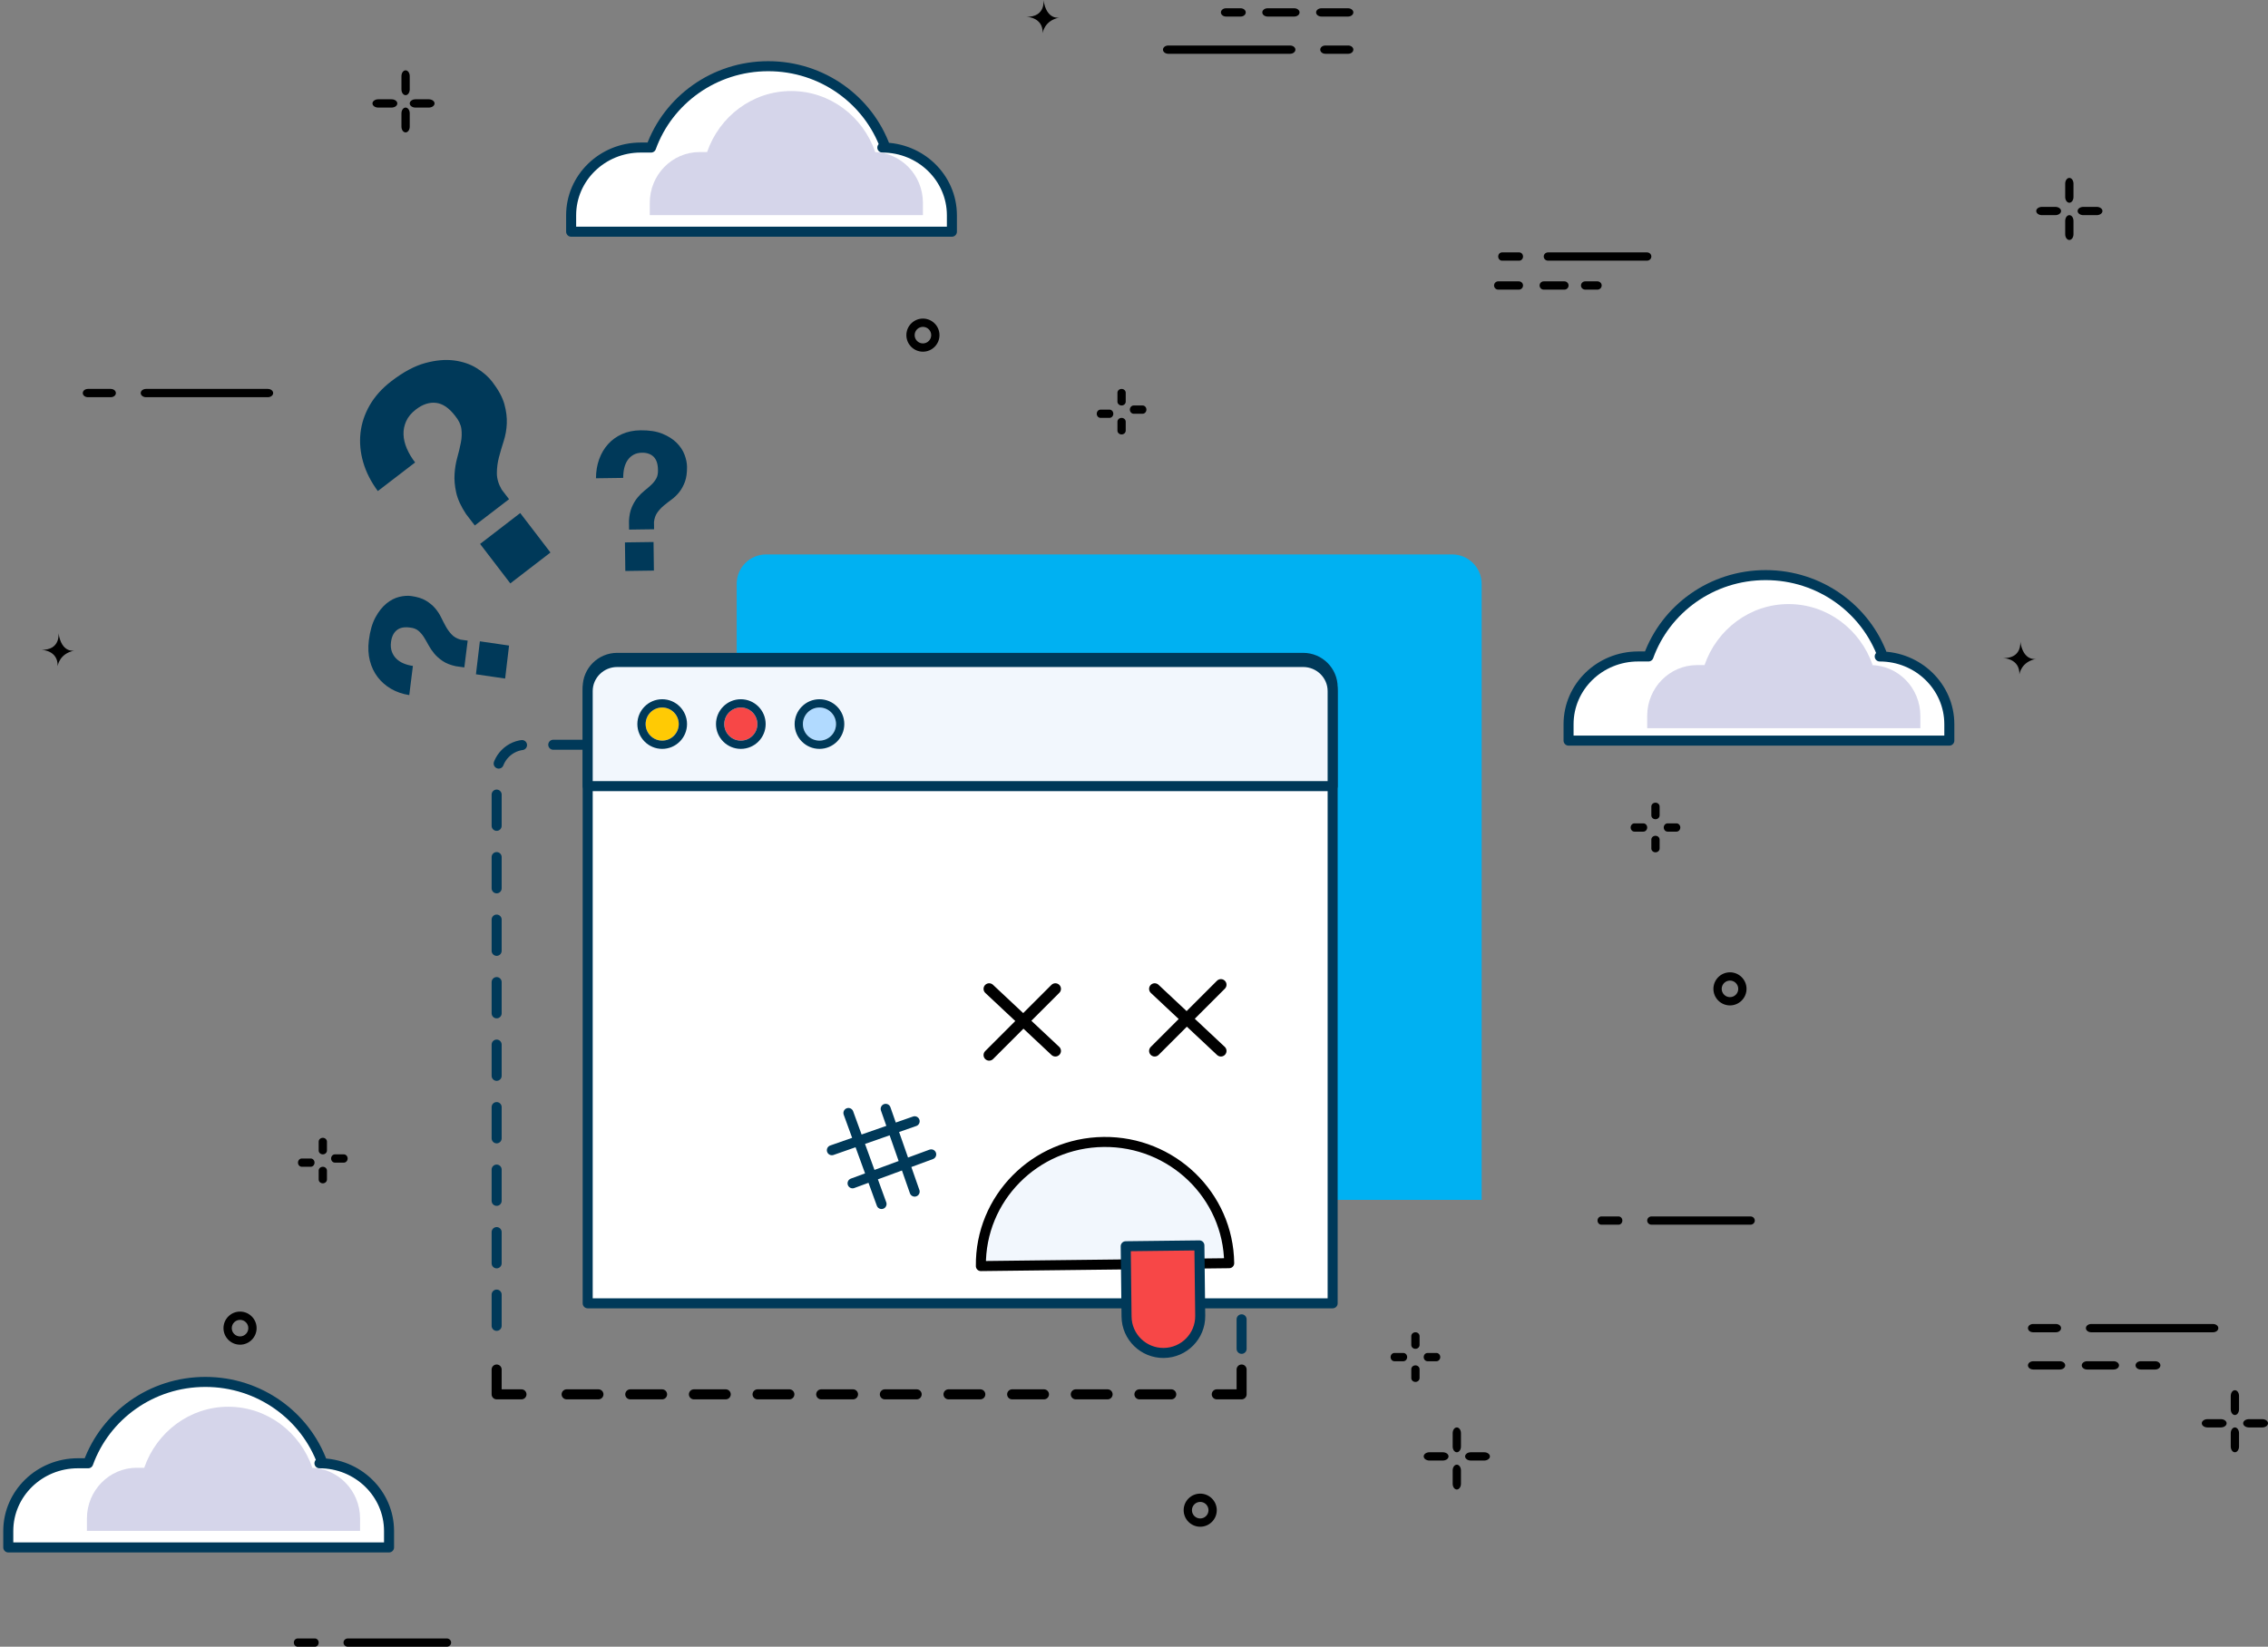 <svg xmlns="http://www.w3.org/2000/svg" width="548" height="398" viewBox="0 0 548 398">
    <rect x="0" y="0" width="548" height="398" fill="#808080" stroke="none"/>
    <g fill="none" fill-rule="evenodd">
        <g>
            <g>
                <path fill="#FFF" d="M211.189 35.66h.747C207.806 24.215 196.707 16 183.623 16c-13.083 0-24.183 8.214-28.314 19.66h-2.496c-9.285 0-16.813 7.33-16.813 16.37V56h92v-3.97c0-9.04-7.526-16.37-16.811-16.37" transform="translate(-445 -529) translate(447 529)"/>
                <path stroke="#003959" stroke-linecap="round" stroke-linejoin="round" stroke-width="2.423" d="M211.189 35.66h.747C207.806 24.215 196.707 16 183.623 16c-13.083 0-24.183 8.214-28.314 19.66h-2.496c-9.285 0-16.813 7.33-16.813 16.37V56h92v-3.97c0-9.04-7.526-16.37-16.811-16.37z" transform="translate(-445 -529) translate(447 529)"/>
                <path fill="#D5D5EA" d="M208.939 36.746h.536C206.512 28.159 198.549 22 189.165 22c-9.386 0-17.349 6.16-20.313 14.746h-1.79C160.4 36.746 155 42.242 155 49.024V52h66v-2.976c0-6.782-5.4-12.278-12.061-12.278" transform="translate(-445 -529) translate(447 529)"/>
                <path fill="#FFF" d="M75.189 353.661h.747C71.806 342.215 60.706 334 47.623 334c-13.083 0-24.183 8.215-28.314 19.661h-2.496C7.528 353.661 0 360.99 0 370.033V374h92v-3.967c0-9.044-7.526-16.372-16.811-16.372" transform="translate(-445 -529) translate(447 529)"/>
                <path stroke="#003959" stroke-linecap="round" stroke-linejoin="round" stroke-width="2.423" d="M75.189 353.661h.747C71.806 342.215 60.706 334 47.623 334c-13.083 0-24.183 8.215-28.314 19.661h-2.496C7.528 353.661 0 360.99 0 370.033V374h92v-3.967c0-9.044-7.526-16.372-16.811-16.372z" transform="translate(-445 -529) translate(447 529)"/>
                <path fill="#D5D5EA" d="M72.939 354.746h.536C70.512 346.162 62.549 340 53.163 340c-9.384 0-17.348 6.162-20.311 14.746h-1.79C24.4 354.746 19 360.242 19 367.023V370h66v-2.977c0-6.781-5.4-12.277-12.061-12.277" transform="translate(-445 -529) translate(447 529)"/>
                <path fill="#FFF" d="M452.186 158.661h.75C448.805 147.215 437.706 139 424.622 139c-13.082 0-24.18 8.215-28.314 19.661h-2.494c-9.287 0-16.814 7.33-16.814 16.37V179h92v-3.968c0-9.041-7.527-16.37-16.814-16.37" transform="translate(-445 -529) translate(447 529)"/>
                <path stroke="#003959" stroke-linecap="round" stroke-linejoin="round" stroke-width="2.423" d="M452.186 158.661h.75C448.805 147.215 437.706 139 424.622 139c-13.082 0-24.18 8.215-28.314 19.661h-2.494c-9.287 0-16.814 7.33-16.814 16.37V179h92v-3.968c0-9.041-7.527-16.37-16.814-16.37z" transform="translate(-445 -529) translate(447 529)"/>
                <path fill="#D5D5EA" d="M449.939 160.745h.537C447.512 152.161 439.551 146 430.165 146s-17.349 6.16-20.313 14.745h-1.79c-6.663 0-12.062 5.496-12.062 12.278V176h66v-2.977c0-6.782-5.4-12.278-12.061-12.278" transform="translate(-445 -529) translate(447 529)"/>
                <path stroke="#000" stroke-linecap="round" stroke-linejoin="round" stroke-width="2.423" d="M298 331L298 337 292 337" transform="translate(-445 -529) translate(447 529)"/>
                <path stroke="#000" stroke-dasharray="7.689 7.689" stroke-linecap="round" stroke-linejoin="round" stroke-width="2.423" d="M281 337L129 337" transform="translate(-445 -529) translate(447 529)"/>
                <path stroke="#000" stroke-linecap="round" stroke-linejoin="round" stroke-width="2.423" d="M124 337L118 337 118 331" transform="translate(-445 -529) translate(447 529)"/>
                <path stroke="#003959" stroke-dasharray="7.553 7.553" stroke-linecap="round" stroke-linejoin="round" stroke-width="2.423" d="M118 320.445V187.158c0-3.953 3.191-7.158 7.125-7.158h165.75c3.935 0 7.125 3.205 7.125 7.158V326" transform="translate(-445 -529) translate(447 529)"/>
                <path fill="#00B1F2" d="M356 290H176V141.107c0-3.925 3.188-7.107 7.125-7.107h165.75c3.935 0 7.125 3.182 7.125 7.107V290" transform="translate(-445 -529) translate(447 529)"/>
                <path fill="#FFF" d="M320 315H140V166.107c0-3.925 3.19-7.107 7.126-7.107h165.748c3.936 0 7.126 3.182 7.126 7.107V315" transform="translate(-445 -529) translate(447 529)"/>
                <path stroke="#003959" stroke-linecap="round" stroke-linejoin="round" stroke-width="2.423" d="M320 315H140V166.107c0-3.925 3.19-7.107 7.126-7.107h165.748c3.936 0 7.126 3.182 7.126 7.107V315z" transform="translate(-445 -529) translate(447 529)"/>
                <path fill="#F2F7FD" d="M320 189H140v-22.958c0-3.888 3.19-7.042 7.126-7.042h165.748c3.936 0 7.126 3.154 7.126 7.042V189" transform="translate(-445 -529) translate(447 529)"/>
                <path stroke="#003959" stroke-linecap="round" stroke-linejoin="round" stroke-width="2.423" d="M320 190H140v-22.958c0-3.888 3.19-7.042 7.126-7.042h165.748c3.936 0 7.126 3.154 7.126 7.042V190zm-117 79l8 22-8-22zm9-1l7 20-7-20zm7 3l-20 7 20-7zm4 8l-19 7 19-7z" transform="translate(-445 -529) translate(447 529)"/>
                <path stroke="#000" stroke-linecap="round" stroke-width="2.704" d="M237 239l16 15m-16 1l16-16m24 0l16 15m-16 0l16-16" transform="translate(-445 -529) translate(447 529)"/>
                <path fill="#F2F7FD" d="M235.002 306c-.194-16.375 13.08-29.806 29.648-29.998 16.567-.192 30.156 12.928 30.35 29.302l-59.998.696" transform="translate(-445 -529) translate(447 529)"/>
                <path stroke="#000" stroke-linecap="round" stroke-linejoin="round" stroke-width="2.423" d="M235.002 306c-.194-16.375 13.08-29.806 29.648-29.998 16.567-.192 30.156 12.928 30.35 29.302l-59.998.696z" transform="translate(-445 -529) translate(447 529)"/>
                <path fill="#F74747" d="M279.203 327c-4.915.056-8.944-3.872-9.002-8.776L270 301.207l17.799-.207.2 17.016c.057 4.903-3.88 8.925-8.796 8.983" transform="translate(-445 -529) translate(447 529)"/>
                <path stroke="#003959" stroke-linecap="round" stroke-linejoin="round" stroke-width="2.423" d="M279.203 327h0c-4.915.056-8.944-3.872-9.002-8.776L270 301.207l17.799-.207.2 17.016c.057 4.903-3.88 8.925-8.796 8.983z" transform="translate(-445 -529) translate(447 529)"/>
                <path fill="#FFCA04" d="M162 175c0 2.21-1.79 4-4 4s-4-1.79-4-4 1.79-4 4-4 4 1.79 4 4" transform="translate(-445 -529) translate(447 529)"/>
                <path fill="#F74747" d="M181 175c0 2.21-1.79 4-4 4s-4-1.79-4-4 1.79-4 4-4 4 1.79 4 4" transform="translate(-445 -529) translate(447 529)"/>
                <path fill="#B1DAFF" d="M200 175c0 2.21-1.79 4-4 4s-4-1.79-4-4 1.79-4 4-4 4 1.79 4 4" transform="translate(-445 -529) translate(447 529)"/>
                <path fill="#003959" d="M157.998 169c-3.306 0-5.998 2.69-5.998 6 0 3.308 2.692 6 5.998 6 3.31 0 6.002-2.692 6.002-6 0-3.31-2.692-6-6.002-6zm.001 2c2.212 0 4.001 1.79 4.001 4s-1.79 4-4 4-4-1.79-4-4 1.79-4 4-4zM176.998 169c-3.306 0-5.998 2.69-5.998 6 0 3.308 2.692 6 5.998 6 3.31 0 6.002-2.692 6.002-6 0-3.31-2.692-6-6.002-6zm.001 2c2.21 0 4.001 1.79 4.001 4s-1.79 4-4 4-4-1.79-4-4 1.79-4 4-4zM196 169c-3.307 0-6 2.69-6 6 0 3.308 2.693 6 6 6 3.308 0 6-2.692 6-6 0-3.31-2.692-6-6-6zm0 2c2.21 0 4 1.79 4 4s-1.79 4-4 4-4-1.79-4-4 1.79-4 4-4zM123.7 124l7.3 9.537-9.698 7.463-7.302-9.537 9.7-7.463zm-37.933-12.249c-.698-2.387-.918-4.749-.667-7.085.254-2.335.999-4.579 2.236-6.73 1.24-2.15 2.982-4.089 5.23-5.813 2.901-2.226 5.627-3.687 8.18-4.38 2.553-.693 4.879-.9 6.974-.626 2.095.275 3.923.902 5.484 1.879 1.563.977 2.798 2.058 3.707 3.242 1.506 1.96 2.49 3.77 2.953 5.428.46 1.659.658 3.227.592 4.705-.066 1.48-.315 2.888-.75 4.228-.43 1.338-.813 2.636-1.144 3.897-.331 1.261-.5 2.543-.506 3.844-.006 1.305.377 2.631 1.156 3.981L121 120.65 112.724 127l-2.118-2.758c-1.226-1.851-2.018-3.58-2.377-5.188-.357-1.608-.49-3.113-.396-4.514.092-1.402.312-2.722.659-3.963.345-1.24.633-2.432.856-3.578.223-1.145.268-2.252.133-3.316-.135-1.065-.65-2.132-1.535-3.204-1.442-1.879-2.969-2.915-4.58-3.109-1.609-.192-3.23.338-4.867 1.592-1.102.847-1.888 1.79-2.356 2.83-.467 1.04-.683 2.114-.644 3.22.037 1.11.305 2.237.797 3.384.491 1.149 1.16 2.274 2.006 3.377l-9.01 6.914c-1.654-2.238-2.828-4.55-3.525-6.936zM113.946 155l7.054 1.027-.946 7.973-7.054-1.028.946-7.972zM92.5 166.49c-1.292-.75-2.375-1.698-3.249-2.843-.875-1.147-1.503-2.47-1.885-3.972-.384-1.5-.465-3.13-.247-4.89.283-2.27.812-4.124 1.593-5.561.779-1.437 1.667-2.558 2.66-3.364.995-.805 2.023-1.337 3.086-1.597 1.066-.258 2.036-.326 2.912-.205 1.454.202 2.626.568 3.515 1.097.89.53 1.631 1.138 2.222 1.823.593.685 1.078 1.418 1.458 2.203.38.785.764 1.529 1.154 2.235.39.705.857 1.347 1.402 1.926.544.58 1.261.997 2.153 1.251l1.726.24-.806 6.476-2.043-.285c-1.288-.276-2.348-.691-3.173-1.246-.824-.553-1.51-1.16-2.059-1.822-.55-.662-1.011-1.343-1.386-2.046-.375-.703-.756-1.357-1.141-1.965-.386-.606-.831-1.115-1.335-1.527-.503-.413-1.166-.658-1.988-.74-1.391-.192-2.466.023-3.223.65-.753.627-1.212 1.58-1.372 2.86-.107.863-.04 1.628.2 2.298.24.667.6 1.238 1.08 1.71.482.473 1.064.857 1.752 1.146.688.291 1.44.493 2.258.608l-.878 7.05c-1.631-.258-3.093-.76-4.386-1.51zM155.909 131l.091 6.905-6.908.095-.092-6.905 6.909-.095zm-13.14-20.003c.503-1.397 1.22-2.61 2.148-3.644.925-1.033 2.05-1.843 3.371-2.434 1.321-.589 2.802-.895 4.443-.917 2.12-.029 3.894.245 5.319.827 1.425.582 2.577 1.317 3.455 2.2.878.886 1.51 1.842 1.896 2.872.386 1.03.585 1.993.598 2.888.018 1.484-.152 2.707-.512 3.67-.36.963-.815 1.789-1.356 2.475-.546.688-1.149 1.274-1.815 1.762-.665.489-1.294.975-1.883 1.463-.593.487-1.114 1.043-1.57 1.667-.455.624-.736 1.4-.844 2.33l.024 1.76L150 128l-.027-2.085c.072-1.33.303-2.446.695-3.347.39-.903.85-1.673 1.38-2.313.53-.64 1.09-1.196 1.68-1.67.591-.47 1.138-.941 1.639-1.411.502-.47.906-.987 1.213-1.547.306-.56.437-1.257.398-2.092-.018-1.42-.369-2.465-1.049-3.137-.681-.67-1.618-.996-2.812-.98-.805.012-1.499.182-2.076.515-.578.333-1.05.772-1.415 1.317-.366.547-.634 1.184-.805 1.912-.169.73-.247 1.51-.237 2.343l-6.583.091c.008-1.667.265-3.201.768-4.599z" transform="translate(-445 -529) translate(447 529)"/>
                <path fill="#000" d="M532.712 320h-29.426c-.71 0-1.286.447-1.286 1 0 .552.577 1 1.286 1h29.426c.711 0 1.288-.448 1.288-1 0-.553-.577-1-1.288-1M494.762 320h-5.524c-.684 0-1.238.447-1.238 1 0 .553.554 1 1.238 1h5.524c.683 0 1.238-.447 1.238-1 0-.553-.555-1-1.238-1M497 330c0 .552-.577 1-1.288 1h-6.426c-.71 0-1.286-.448-1.286-1s.576-1 1.286-1h6.426c.71 0 1.288.448 1.288 1zm13 0c0 .552-.576 1-1.286 1h-6.43c-.708 0-1.284-.448-1.284-1s.576-1 1.285-1h6.429c.71 0 1.286.448 1.286 1zm10 0c0 .552-.55 1-1.234 1h-3.532c-.682 0-1.234-.448-1.234-1s.552-1 1.234-1h3.532c.684 0 1.234.448 1.234 1zM538 345c-.552 0-1 .622-1 1.388v3.221c0 .767.448 1.391 1 1.391s1-.624 1-1.391v-3.221c0-.766-.448-1.388-1-1.388M534.612 343h-3.222c-.768 0-1.39.449-1.39 1 0 .552.622 1 1.39 1h3.222c.766 0 1.388-.448 1.388-1 0-.551-.622-1-1.388-1M538 336c-.552 0-1 .622-1 1.388v3.224c0 .766.448 1.388 1 1.388s1-.622 1-1.388v-3.224c0-.766-.448-1.388-1-1.388M544.612 343h-3.222c-.768 0-1.39.448-1.39 1s.622 1 1.39 1h3.222c.766 0 1.388-.448 1.388-1s-.622-1-1.388-1M96 26c-.552 0-1 .624-1 1.39v3.222c0 .766.448 1.388 1 1.388s1-.622 1-1.388V27.39c0-.766-.448-1.39-1-1.39M92.61 24h-3.222c-.766 0-1.388.448-1.388 1s.622 1 1.388 1h3.222c.768 0 1.39-.448 1.39-1s-.622-1-1.39-1M96 17c-.552 0-1 .622-1 1.389v3.222c0 .768.448 1.389 1 1.389s1-.62 1-1.389V18.39c0-.767-.448-1.389-1-1.389M101.61 24h-3.222c-.766 0-1.388.447-1.388 1 0 .553.622 1 1.388 1h3.223c.765 0 1.389-.447 1.389-1 0-.553-.624-1-1.39-1M280.286 13h29.428c.71 0 1.286-.447 1.286-1 0-.553-.577-1-1.286-1h-29.428c-.71 0-1.286.447-1.286 1 0 .553.577 1 1.286 1M318.238 13h5.523c.685 0 1.239-.448 1.239-1s-.554-1-1.24-1h-5.522c-.684 0-1.238.448-1.238 1s.554 1 1.238 1M316 3c0-.552.576-1 1.286-1h6.428c.71 0 1.286.448 1.286 1s-.576 1-1.286 1h-6.428c-.71 0-1.286-.448-1.286-1zm-13 0c0-.552.574-1 1.285-1h6.43c.709 0 1.285.448 1.285 1s-.576 1-1.285 1h-6.43c-.71 0-1.285-.448-1.285-1zm-10 0c0-.552.552-1 1.234-1h3.532c.682 0 1.234.448 1.234 1s-.552 1-1.234 1h-3.532C293.552 4 293 3.552 293 3zM498 49c.552 0 1-.62 1-1.388v-3.224c0-.766-.448-1.388-1-1.388s-1 .622-1 1.388v3.224c0 .767.448 1.388 1 1.388M501.39 52h3.222c.766 0 1.388-.448 1.388-1 0-.553-.622-1-1.388-1h-3.222c-.768 0-1.39.447-1.39 1 0 .552.622 1 1.39 1M498 58c.552 0 1-.62 1-1.39v-3.22c0-.768-.448-1.39-1-1.39s-1 .622-1 1.39v3.22c0 .77.448 1.39 1 1.39M491.39 52h3.222c.766 0 1.388-.448 1.388-1s-.622-1-1.388-1h-3.222c-.768 0-1.39.448-1.39 1s.622 1 1.39 1M33.288 96h29.426c.71 0 1.286-.448 1.286-1s-.575-1-1.286-1H33.288c-.711 0-1.288.448-1.288 1s.577 1 1.288 1M19.238 96h5.526c.682 0 1.236-.447 1.236-1 0-.553-.554-1-1.236-1h-5.526c-.684 0-1.238.447-1.238 1 0 .553.554 1 1.238 1M486.137 155s.563 4.154-4.137 4.058c0 0 4.04.043 3.932 3.942 0 0 .362-3.068 4.068-3.752 0 0-3.132.74-3.863-4.248M250.137 0S250.7 4.154 246 4.058c0 0 4.04.043 3.932 3.942 0 0 .362-3.068 4.068-3.754 0 0-3.132.742-3.863-4.246M12.137 153s.563 4.154-4.137 4.06c0 0 4.04.041 3.93 3.94 0 0 .364-3.068 4.07-3.752 0 0-3.132.741-3.863-4.248M54 321c0 1.102.897 2 2.001 2 1.102 0 1.999-.898 1.999-2 0-1.104-.897-2-1.999-2-1.104 0-2.001.896-2.001 2zm-2 0c0-2.205 1.795-4 4-4 2.207 0 4 1.795 4 4s-1.793 4-4 4c-2.205 0-4-1.795-4-4zM414 239c0 1.104.896 2 2 2s2-.896 2-2c0-1.102-.896-2-2-2s-2 .898-2 2zm-2 0c0-2.206 1.795-4 4-4 2.207 0 4 1.794 4 4 0 2.205-1.793 4-4 4-2.205 0-4-1.795-4-4zM286 365.001c0 1.102.897 1.999 2.001 1.999 1.102 0 1.999-.897 1.999-1.999 0-1.104-.897-2.001-1.999-2.001-1.104 0-2.001.897-2.001 2.001zm-2 0c0-2.206 1.795-4.001 4-4.001s4 1.795 4 4.001c0 2.204-1.795 3.999-4 3.999s-4-1.795-4-3.999zM219 81c0 1.102.897 2 2 2 1.101 0 2-.898 2-2 0-1.104-.899-2-2-2-1.103 0-2 .896-2 2zm-2 0c0-2.205 1.795-4 4.001-4 2.205 0 3.999 1.795 3.999 4s-1.794 4-3.999 4c-2.206 0-4.001-1.795-4.001-4zM365.072 61h-4.144c-.513 0-.928.448-.928 1s.415 1 .928 1h4.144c.513 0 .928-.448.928-1s-.415-1-.928-1M395.953 61h-23.908c-.577 0-1.045.447-1.045 1 0 .552.468 1 1.045 1h23.908c.578 0 1.047-.448 1.047-1 0-.553-.47-1-1.047-1M366 69c0 .553-.45 1-1 1h-5.002c-.55 0-.998-.447-.998-1 0-.553.447-1 .998-1h5.001c.551 0 1.001.447 1.001 1zm11 0c0 .553-.448 1-1 1h-5c-.552 0-1-.447-1-1 0-.553.448-1 1-1h5c.552 0 1 .447 1 1zm8 0c0 .553-.46 1-1.028 1h-2.942c-.569 0-1.03-.447-1.03-1 0-.553.461-1 1.03-1h2.942c.568 0 1.028.447 1.028 1zM76 282c-.551 0-1 .415-1 .925v2.148c0 .513.449.927 1 .927.553 0 1-.414 1-.927v-2.148c0-.51-.447-.925-1-.925M73.073 280h-2.146c-.513 0-.927.447-.927 1 0 .552.414 1 .927 1h2.146c.512 0 .927-.448.927-1 0-.553-.415-1-.927-1M76 275c-.551 0-1 .415-1 .927v2.147c0 .512.449.926 1 .926.553 0 1-.414 1-.926v-2.147c0-.512-.447-.927-1-.927M81.074 279h-2.148c-.512 0-.926.447-.926 1 0 .552.414 1 .926 1h2.148c.512 0 .926-.448.926-1 0-.553-.414-1-.926-1M397.999 202c-.552 0-.999.414-.999.925v2.15c0 .511.447.925.999.925.554 0 1.001-.414 1.001-.925v-2.15c0-.511-.447-.925-1.001-.925M395.074 199h-2.148c-.512 0-.926.447-.926 1 0 .553.414 1 .926 1h2.148c.512 0 .926-.447.926-1 0-.553-.414-1-.926-1M397.999 194c-.552 0-.999.414-.999.926v2.148c0 .512.447.926.999.926.554 0 1.001-.414 1.001-.926v-2.148c0-.512-.447-.926-1.001-.926M403.073 199h-2.146c-.513 0-.927.448-.927 1 0 .553.414 1 .927 1h2.146c.512 0 .927-.447.927-1 0-.552-.415-1-.927-1M269 101c-.553 0-1 .414-1 .925v2.148c0 .513.447.927 1 .927.553 0 1-.414 1-.927v-2.148c0-.511-.447-.925-1-.925M266.074 99h-2.147c-.513 0-.927.447-.927 1 0 .553.414 1 .927 1h2.147c.51 0 .926-.447.926-1 0-.553-.415-1-.926-1M269 94c-.553 0-1 .414-1 .926v2.147c0 .513.447.927 1 .927.553 0 1-.414 1-.927v-2.147c0-.512-.447-.926-1-.926M274.074 98h-2.148c-.51 0-.926.447-.926 1 0 .552.415 1 .926 1h2.148c.512 0 .926-.448.926-1 0-.553-.414-1-.926-1M339.999 330c-.552 0-.999.414-.999.925v2.148c0 .513.447.927.999.927.554 0 1.001-.414 1.001-.927v-2.148c0-.511-.447-.925-1.001-.925M337.074 327h-2.148c-.512 0-.926.446-.926 1 0 .553.414 1 .926 1h2.148c.512 0 .926-.447.926-1 0-.554-.414-1-.926-1M339.999 322c-.552 0-.999.415-.999.927v2.146c0 .513.447.927.999.927.554 0 1.001-.414 1.001-.927v-2.146c0-.512-.447-.927-1.001-.927M345.074 327h-2.148c-.512 0-.926.447-.926 1 0 .553.414 1 .926 1h2.148c.51 0 .926-.447.926-1 0-.553-.415-1-.926-1M397.045 296h23.91c.577 0 1.045-.448 1.045-1 0-.553-.468-1-1.045-1h-23.91c-.577 0-1.045.447-1.045 1 0 .552.468 1 1.045 1M384.929 296h4.145c.511 0 .926-.447.926-1 0-.553-.415-1-.926-1h-4.145c-.513 0-.929.447-.929 1 0 .553.416 1 .929 1M82.047 398h23.908c.576 0 1.045-.448 1.045-1 0-.553-.47-1-1.045-1H82.047c-.578 0-1.047.447-1.047 1 0 .552.47 1 1.047 1M69.929 398h4.145c.511 0 .926-.447.926-1 0-.553-.415-1-.926-1h-4.145c-.513 0-.929.447-.929 1 0 .553.416 1 .929 1M350 354c-.552 0-1 .622-1 1.39v3.22c0 .768.448 1.39 1 1.39s1-.622 1-1.39v-3.22c0-.768-.448-1.39-1-1.39M346.61 351h-3.222c-.766 0-1.388.448-1.388 1s.622 1 1.388 1h3.222c.768 0 1.39-.448 1.39-1s-.622-1-1.39-1M350 345c-.552 0-1 .622-1 1.39v3.222c0 .767.448 1.388 1 1.388s1-.62 1-1.388v-3.222c0-.768-.448-1.39-1-1.39M356.612 351h-3.224c-.766 0-1.388.447-1.388 1 0 .553.622 1 1.388 1h3.224c.766 0 1.388-.447 1.388-1 0-.553-.622-1-1.388-1" transform="translate(-445 -529) translate(447 529)"/>
            </g>
        </g>
    </g>
</svg>
